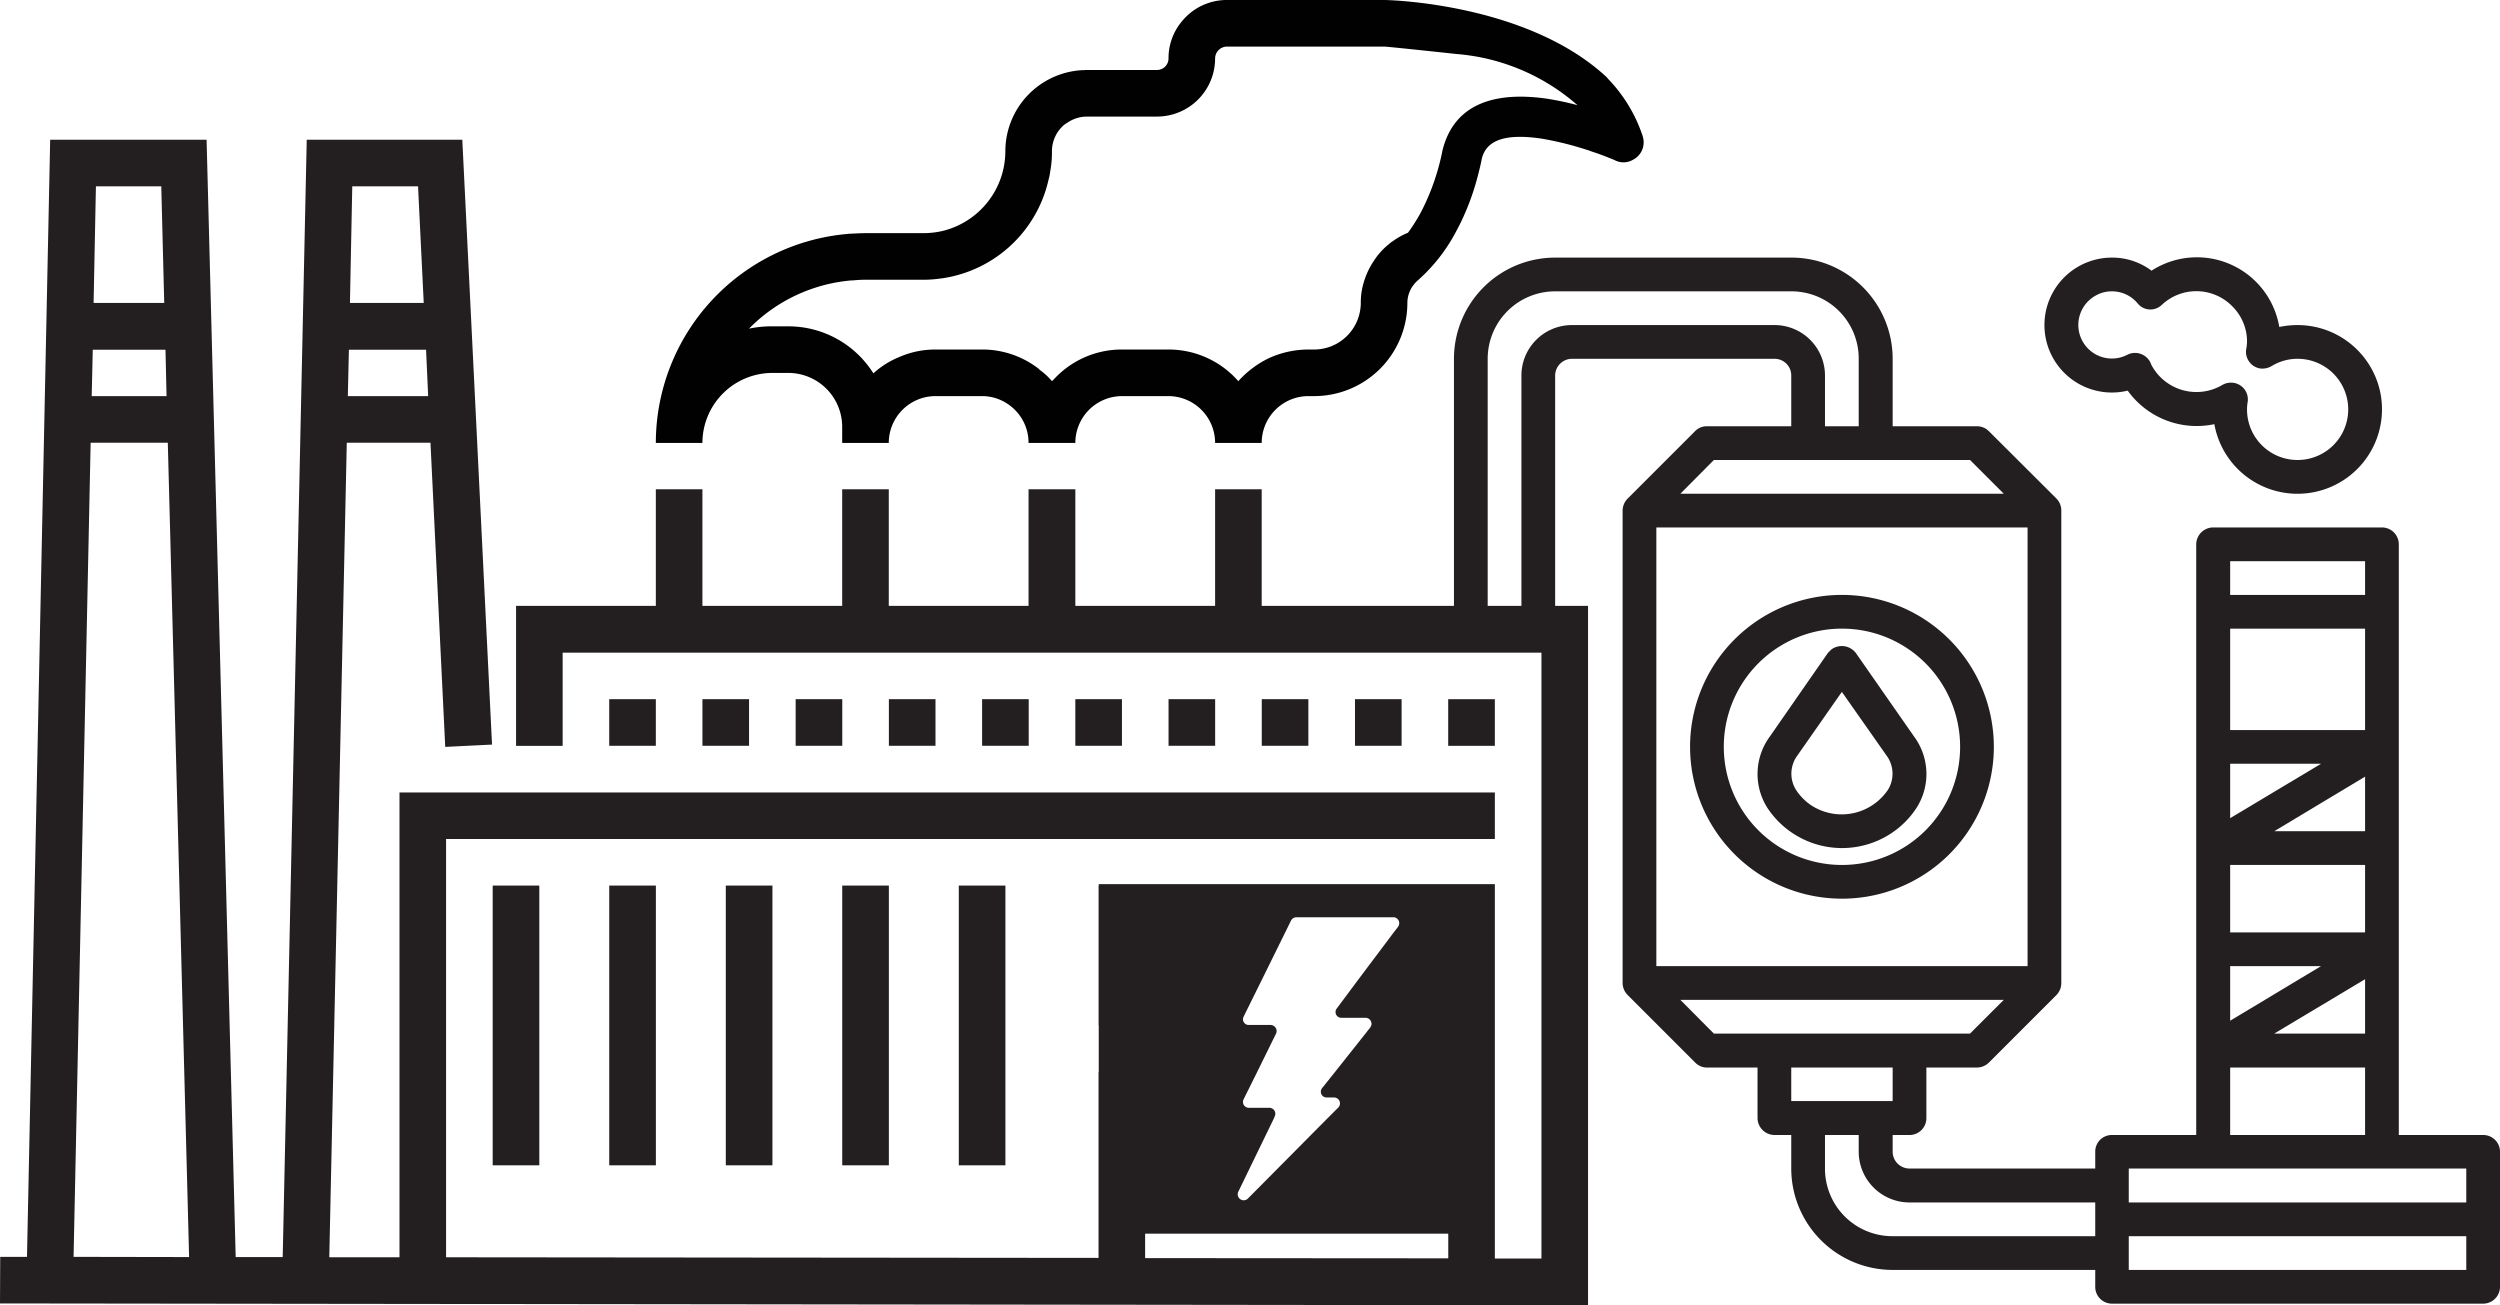 <svg xmlns="http://www.w3.org/2000/svg" viewBox="0 0 118.59 61.92">
  <defs>
    <style>
      .a {
        fill: #231f20;
      }

      .b {
        fill: #010101;
      }
    </style>
  </defs>
  <title>Risorsa 22</title>
  <g>
    <g>
      <rect class="a" x="23.371" y="42.008" width="2.212" height="13.27"/>
      <rect class="a" x="28.9" y="42.008" width="2.212" height="13.27"/>
      <rect class="a" x="34.429" y="42.008" width="2.212" height="13.27"/>
      <rect class="a" x="39.952" y="42.008" width="2.212" height="13.27"/>
      <rect class="a" x="45.481" y="42.008" width="2.212" height="13.27"/>
      <path class="a" d="M52.11,42.01v6.63h.01V42.01Z"/>
      <g>
        <path class="a" d="M117.79,53.84h-4V25.82a.8.8,0,0,0-.8-.8h-8.01a.809.809,0,0,0-.8.8V53.84h-4a.785.785,0,0,0-.79.79v.8H90.58a.8.8,0,0,1-.8-.8v-.79h.8a.8.8,0,0,0,.8-.81V50.64h2.4a.82.82,0,0,0,.57-.24l3.2-3.2a.81.81,0,0,0,.23-.57V24.22a.81.81,0,0,0-.23-.57l-3.21-3.2a.787.787,0,0,0-.56-.23h-4v-3.2a4.8,4.8,0,0,0-4.81-4.8H73.77a4.8,4.8,0,0,0-4.8,4.8V28.74H59.85V23.21H57.64v5.53H51.01V23.21H48.79v5.53H42.16V23.21H39.95v5.53H33.32V23.21H31.11v5.53H24.48v6.64h2.21V30.96H73.12V59.7H70.91V41.94H52.12v8.92h-.01v8.81l-30.95-.03V39.8H70.91V37.59H18.95V59.64H15.62L16.45,21h3.97l.7,14.43,2.22-.11L21.93,6.63H14.55l-1.14,53H11.18L9.8,6.63H2.38L1.28,59.62H.01L0,61.83l75.33.09V28.74H73.77V17.82a.8.8,0,0,1,.8-.8h9.6a.79.79,0,0,1,.8.8v2.4h-4a.77.77,0,0,0-.56.23l-3.2,3.2a.82.82,0,0,0-.24.57V46.63a.82.82,0,0,0,.24.57l3.2,3.2a.779.779,0,0,0,.56.24h2.4v2.39a.811.811,0,0,0,.8.81h.8v1.59a4.812,4.812,0,0,0,4.81,4.81h9.61v.8a.794.794,0,0,0,.79.8h17.61a.8.8,0,0,0,.8-.8V54.63A.794.794,0,0,0,117.79,53.84ZM16.71,8.84h3.12l.27,5.53H16.6Zm-.16,7.75h3.66l.1,2.2H16.5Zm-12-7.75h3.1l.14,5.53H4.44ZM4.4,16.59H7.85l.05,2.2H4.35ZM3.49,59.62,4.3,21H7.96L8.97,59.63Zm55.25-3.09,1.68-3.46.05-.12a.281.281,0,0,0-.25-.4h-.98a.278.278,0,0,1-.25-.4l.64-1.29.9-1.83a.286.286,0,0,0-.16-.39.239.239,0,0,0-.09-.02H59.24a.27.27,0,0,1-.25-.39l.89-1.8,1.09-2.21.27-.55a.3.3,0,0,1,.25-.16H66.1a.283.283,0,0,1,.22.45l-.2.26-1.66,2.21-1.05,1.41a.273.273,0,0,0,.22.44h1.15a.288.288,0,0,1,.27.36c-.02.03-.03.07-.05.1l-1.68,2.12-.6.75a.273.273,0,0,0,.21.45h.35a.281.281,0,0,1,.2.48l-.53.53-3.76,3.79A.284.284,0,0,1,58.74,56.53Zm9.96,3.16-14.38-.01V58.52H68.7ZM84.17,15.42h-9.6a2.394,2.394,0,0,0-2.4,2.4V28.74h-1.6V17.02a3.2,3.2,0,0,1,3.2-3.2h11.2a3.19,3.19,0,0,1,3.2,3.2v3.2h-1.6v-2.4A2.394,2.394,0,0,0,84.17,15.42Zm-2.87,6.4H93.45l1.6,1.6H79.71Zm-2.73,3.2H96.18V45.83H78.57ZM81.3,49.03l-1.59-1.6H95.05l-1.6,1.6Zm3.67,3.2V50.64h4.81v1.59Zm14.42,6.41H89.78a3.2,3.2,0,0,1-3.21-3.21V53.84h1.6v.79a2.411,2.411,0,0,0,2.41,2.41h8.81Zm6.4-32.02h6.4v1.6h-6.4Zm0,3.2h6.4v4.81h-6.4Zm0,6.41h4.31l-4.31,2.58Zm6.4.61v2.59h-4.31Zm-6.4,4.19h6.4v3.2h-6.4Zm0,4.8h4.31l-4.31,2.59Zm6.4.62v2.58h-4.31Zm-6.4,4.19h6.4v3.2h-6.4Zm11.2,9.6H100.98v-1.6h16.01Zm0-3.2H100.98V55.43h16.01Z"/>
        <rect class="a" x="28.899" y="33.166" width="2.211" height="2.211"/>
        <rect class="a" x="33.321" y="33.166" width="2.211" height="2.211"/>
        <rect class="a" x="37.743" y="33.166" width="2.211" height="2.211"/>
        <rect class="a" x="42.165" y="33.166" width="2.211" height="2.211"/>
        <rect class="a" x="46.587" y="33.166" width="2.211" height="2.211"/>
        <rect class="a" x="51.009" y="33.166" width="2.211" height="2.211"/>
        <rect class="a" x="55.431" y="33.166" width="2.211" height="2.211"/>
        <rect class="a" x="59.853" y="33.166" width="2.211" height="2.211"/>
        <rect class="a" x="64.275" y="33.166" width="2.211" height="2.211"/>
        <rect class="a" x="68.697" y="33.167" width="2.212" height="2.212"/>
        <g>
          <path class="a" d="M112.93,18.71a4.009,4.009,0,0,0-3.94-3.29,4.284,4.284,0,0,0-.87.09,3.964,3.964,0,0,0-6.06-2.67,3.1,3.1,0,0,0-1.88-.62,3.2,3.2,0,0,0,0,6.4,3.142,3.142,0,0,0,.75-.09,4.025,4.025,0,0,0,4.11,1.59,4.007,4.007,0,0,0,7.89-1.41Zm-3.94,3.11a2.394,2.394,0,0,1-2.4-2.4,1.983,1.983,0,0,1,.03-.35.794.794,0,0,0-.67-.91.82.82,0,0,0-.53.1,2.417,2.417,0,0,1-3.31-.85,1.024,1.024,0,0,1-.1-.21.814.814,0,0,0-1.06-.39l-.04.02A1.592,1.592,0,1,1,99.45,14a1.518,1.518,0,0,1,.73-.18,1.578,1.578,0,0,1,1.22.57.775.775,0,0,0,.56.29.791.791,0,0,0,.59-.22,2.388,2.388,0,0,1,3.38.11,2.346,2.346,0,0,1,.66,1.65,2.21,2.21,0,0,1-.04.35.8.8,0,0,0,.67.91.879.879,0,0,0,.53-.11,2.347,2.347,0,0,1,1.24-.35,2.4,2.4,0,0,1,0,4.8Z"/>
          <path class="a" d="M90.79,34.93l-2.76-3.96a.838.838,0,0,0-1.16-.16l-.16.16-2.75,3.96a3,3,0,0,0-.13,3.38,4.24,4.24,0,0,0,5.88,1.22,4.139,4.139,0,0,0,1.21-1.22A2.985,2.985,0,0,0,90.79,34.93Zm-1.23,2.53a2.648,2.648,0,0,1-3.66.73,2.592,2.592,0,0,1-.71-.73,1.45,1.45,0,0,1,.07-1.62l2.11-3.02,2.12,3.02A1.45,1.45,0,0,1,89.56,37.46Z"/>
          <path class="a" d="M87.37,28.22a7.205,7.205,0,1,0,7.21,7.21A7.21,7.21,0,0,0,87.37,28.22Zm0,12.81a5.605,5.605,0,1,1,5.61-5.6A5.6,5.6,0,0,1,87.37,41.03Z"/>
        </g>
      </g>
    </g>
    <path class="b" d="M77.93,6.49a.929.929,0,0,0-.04-.13,7.135,7.135,0,0,0-1.61-2.62.867.867,0,0,0-.11-.12C72.384.145,65.86,0,65.66,0H58.2a2.741,2.741,0,0,0-2.1.97c-.02.02-.04.05-.05.06a2.718,2.718,0,0,0-.62,1.74.548.548,0,0,1-.55.55H51.55a.66.66,0,0,0-.14.01.333.333,0,0,0-.1,0,3.854,3.854,0,0,0-3.62,3.84,3.9,3.9,0,0,1-3.04,3.8c-.02,0-.03.01-.05.01a4.069,4.069,0,0,1-.79.08H41.06c-.27,0-.54.02-.81.03-.02,0-.06.01-.08.01A9.958,9.958,0,0,0,31.11,21v.01h2.21a3.325,3.325,0,0,1,3.32-3.32h.75a2.559,2.559,0,0,1,2.56,2.56v.76h2.21a2.219,2.219,0,0,1,2.21-2.22h2.21a2.176,2.176,0,0,1,.72.12,2.272,2.272,0,0,1,.88.57,2.2,2.2,0,0,1,.61,1.53h2.22a2.219,2.219,0,0,1,2.21-2.22h2.21a2.219,2.219,0,0,1,2.21,2.22h2.21a2.219,2.219,0,0,1,2.21-2.22h.28a4.424,4.424,0,0,0,4.42-4.43,1.4,1.4,0,0,1,.24-.77,1.638,1.638,0,0,1,.21-.25,8.153,8.153,0,0,0,1.83-2.3c.11-.21.22-.41.32-.63a11.822,11.822,0,0,0,.67-1.8c.14-.51.23-.9.26-1.08.22-.89,1.12-1.2,2.8-.96a15.052,15.052,0,0,1,2.16.53,2.672,2.672,0,0,1,.26.09c.26.08.52.18.75.27.17.07.31.12.36.15a.89.89,0,0,0,.84-.03A.925.925,0,0,0,77.93,6.49ZM73.37,4.68c-2.53-.36-4.42.28-4.95,2.48-.03.17-.1.49-.22.91a10.826,10.826,0,0,1-.83,2.06,8.879,8.879,0,0,1-.58.91,3.387,3.387,0,0,0-.72.4.835.835,0,0,0-.16.12,3.305,3.305,0,0,0-.75.83,3.592,3.592,0,0,0-.43.88,3.383,3.383,0,0,0-.18,1.1,1.34,1.34,0,0,1-.01.2,2.216,2.216,0,0,1-2.2,2.01h-.28a4.522,4.522,0,0,0-1.87.41,4.731,4.731,0,0,0-1.45,1.09,4.394,4.394,0,0,0-3.31-1.5H53.22a4.37,4.37,0,0,0-3.28,1.47.138.138,0,0,0-.04.03,3.032,3.032,0,0,0-.59-.54c0-.02-.02-.03-.03-.04a4.36,4.36,0,0,0-2.7-.92H44.37a4.242,4.242,0,0,0-1.81.4c-.02,0-.03.01-.05.02a4.124,4.124,0,0,0-1.08.71,4.765,4.765,0,0,0-4.04-2.23h-.75a5.1,5.1,0,0,0-1.11.11,7.722,7.722,0,0,1,4.88-2.29h.07a5.441,5.441,0,0,1,.57-.03h2.76a5.287,5.287,0,0,0,.8-.06h.03a6.073,6.073,0,0,0,5.1-4.69,2.832,2.832,0,0,0,.08-.4,4.94,4.94,0,0,0,.08-.95,1.651,1.651,0,0,1,.58-1.25c.04-.02.07-.06.11-.07a1.651,1.651,0,0,1,.96-.32h3.33a2.759,2.759,0,0,0,2.76-2.76.567.567,0,0,1,.46-.55.308.308,0,0,1,.1-.01h7.46c.17,0,3.433.352,3.433.352A9.887,9.887,0,0,1,74.83,4.99,13.622,13.622,0,0,0,73.37,4.68Z"/>
  </g>
</svg>
